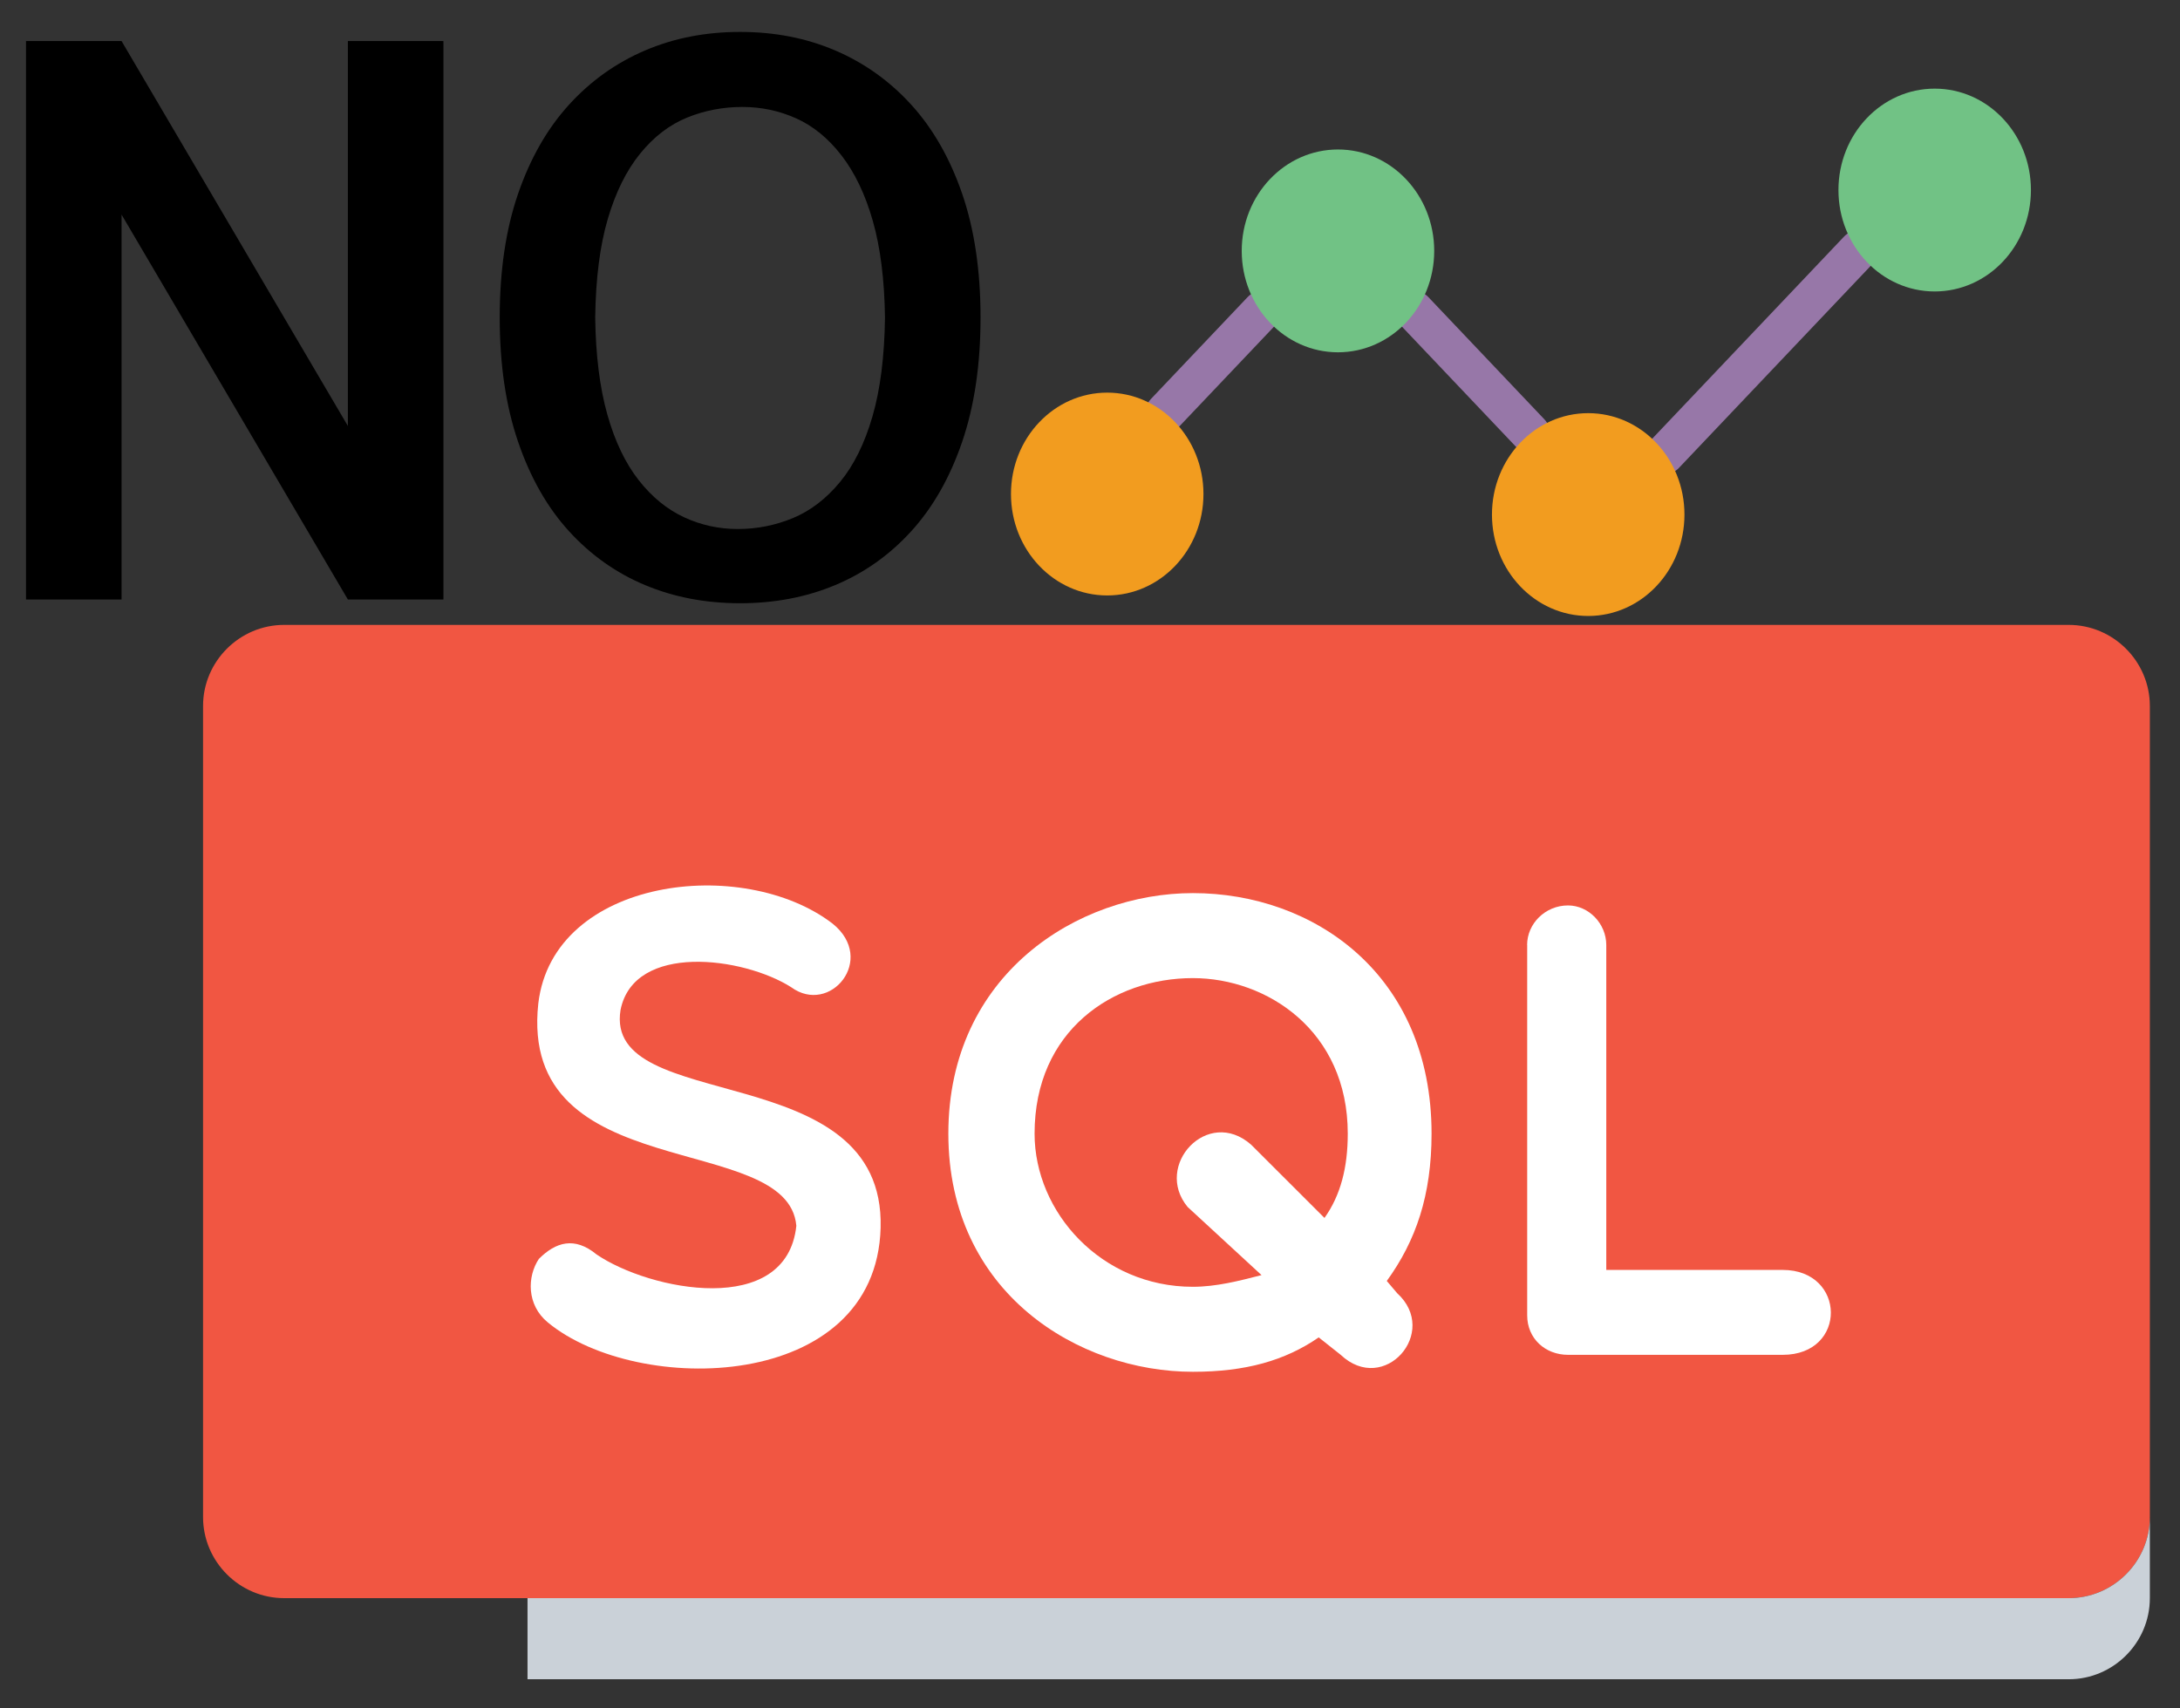 <?xml version="1.0" encoding="UTF-8" standalone="no"?>
<svg
   xmlns:dc="http://purl.org/dc/elements/1.1/"
   xmlns:cc="http://creativecommons.org/ns#"
   xmlns:rdf="http://www.w3.org/1999/02/22-rdf-syntax-ns#"
   xmlns:svg="http://www.w3.org/2000/svg"
   xmlns="http://www.w3.org/2000/svg"
   xmlns:sodipodi="http://sodipodi.sourceforge.net/DTD/sodipodi-0.dtd"
   xmlns:inkscape="http://www.inkscape.org/namespaces/inkscape"
   inkscape:version="1.0 (4035a4f, 2020-05-01)"
   height="337"
   width="430"
   sodipodi:docname="nosql.svg"
   xml:space="preserve"
   viewBox="0 0 430 337"
   y="0px"
   x="0px"
   id="Layer_1"
   version="1.1"><rect x="0" y="0" width="430" height="337" fill="#333333" stroke="none"/><defs
   id="defs200" /><sodipodi:namedview
   inkscape:current-layer="Layer_1"
   inkscape:window-maximized="0"
   inkscape:window-y="23"
   inkscape:window-x="0"
   inkscape:cy="182.16054"
   inkscape:cx="258.0898"
   inkscape:zoom="1.4355469"
   inkscape:document-rotation="0"
   inkscape:guide-bbox="true"
   showguides="true"
   showgrid="false"
   id="namedview198"
   inkscape:window-height="925"
   inkscape:window-width="1452"
   inkscape:pageshadow="2"
   inkscape:pageopacity="0"
   guidetolerance="10"
   gridtolerance="10"
   objecttolerance="10"
   borderopacity="1"
   bordercolor="#666666"
   pagecolor="#ffffff" />



<path
   id="path155"
   d="m 424.052,299.277 c 0,8.8 -7.2,16 -16,16 H 56.052 c -8.8,0 -16,-7.2 -16,-16 v -160 c 0,-8.8 7.2,-16 16,-16 H 408.052 c 8.8,0 16,7.2 16,16 z"
   style="fill:#f15642" />
<g
   transform="translate(8.052,-116.723)"
   id="g163">
	<path
   id="path157"
   d="m 98.128,314.672 c 2.944,-24.832 40.416,-29.296 58.064,-15.728 8.704,7.024 -0.496,18.16 -8.192,12.528 -9.456,-6 -30.96,-8.816 -33.648,4.464 -3.456,20.992 52.208,8.976 51.296,43.008 -0.896,32.496 -47.968,33.248 -65.632,18.672 -4.224,-3.456 -4.096,-9.072 -1.776,-12.544 3.312,-3.312 7.024,-4.464 11.376,-0.88 10.496,7.152 37.488,12.528 39.408,-5.648 -1.648,-18.912 -54.864,-7.536 -50.896,-43.872 z"
   style="fill:#ffffff" />
	<path
   id="path159"
   d="m 265.488,369.424 2.048,2.416 c 8.432,7.68 -2.56,20.224 -11.136,12.16 l -4.336,-3.44 c -6.656,4.592 -14.448,6.784 -24.816,6.784 -22.512,0 -48.24,-15.504 -48.24,-46.976 0,-31.472 25.584,-47.456 48.24,-47.456 23.776,0 47.072,15.984 47.072,47.456 0,12.16 -3.088,21.136 -8.832,29.056 z m -7.696,-29.056 c 0,-20.336 -15.984,-30.688 -30.56,-30.688 -15.728,0 -31.216,10.336 -31.216,30.688 0,15.504 13.168,30.208 31.216,30.208 4.592,0 9.072,-1.152 13.552,-2.304 l -14.576,-13.44 c -6.784,-8.192 3.968,-19.84 12.528,-12.288 l 14.464,14.448 c 3.184,-4.464 4.592,-9.968 4.592,-16.624 z"
   style="fill:#ffffff" />
	<path
   id="path161"
   d="m 293.168,303.152 c 0,-4.224 3.584,-7.808 8.064,-7.808 4.096,0 7.552,3.6 7.552,7.808 v 64.096 h 34.8 c 12.528,0 12.8,16.752 0,16.752 h -42.336 c -4.48,0 -8.064,-3.184 -8.064,-7.792 v -73.056 z"
   style="fill:#ffffff" />
</g>
<path
   id="path165"
   d="m 408.052,315.277 h -304 v 16 h 304 c 8.8,0 16,-7.2 16,-16 v -16 c 0,8.8 -7.2,16 -16,16 z"
   style="fill:#cad1d8" />
<g
   id="g167">
</g>
<g
   id="g169">
</g>
<g
   id="g171">
</g>
<g
   id="g173">
</g>
<g
   id="g175">
</g>
<g
   id="g177">
</g>
<g
   id="g179">
</g>
<g
   id="g181">
</g>
<g
   id="g183">
</g>
<g
   id="g185">
</g>
<g
   id="g187">
</g>
<g
   id="g189">
</g>
<g
   id="g191">
</g>
<g
   id="g193">
</g>
<g
   id="g195">
</g>
<path
   style="stroke-width:11.115"
   d="m 179.737,20.653 c -4.271,-4.691 -9.265,-8.244 -14.982,-10.693 -5.717,-2.449 -11.977,-3.663 -18.767,-3.663 -6.791,0 -13.05,1.214 -18.767,3.663 -5.717,2.449 -10.711,6.003 -14.982,10.693 -4.271,4.691 -7.627,10.54 -10.045,17.56 -2.418,7.02 -3.627,15.176 -3.627,24.438 0,9.261 1.209,17.44 3.627,24.514 2.418,7.074 5.774,12.957 10.045,17.637 4.271,4.68 9.265,8.222 14.982,10.617 5.717,2.395 11.977,3.586 18.767,3.586 6.791,0 13.05,-1.192 18.767,-3.586 5.717,-2.395 10.711,-5.926 14.982,-10.617 4.271,-4.691 7.627,-10.562 10.045,-17.637 2.418,-7.074 3.627,-15.253 3.627,-24.514 0,-9.261 -1.209,-17.418 -3.627,-24.438 -2.418,-7.02 -5.774,-12.869 -10.045,-17.56 z m -7.649,61.515 c -1.548,5.325 -3.683,9.644 -6.406,12.935 -2.723,3.291 -5.819,5.664 -9.265,7.096 -3.446,1.432 -7.084,2.165 -10.892,2.165 -3.706,0 -7.242,-0.765 -10.587,-2.318 -3.344,-1.553 -6.339,-3.98 -8.96,-7.326 -2.621,-3.346 -4.689,-7.643 -6.18,-12.935 -1.491,-5.292 -2.294,-11.656 -2.395,-19.135 0.102,-7.676 0.926,-14.149 2.474,-19.43 1.548,-5.281 3.683,-9.589 6.406,-12.935 2.723,-3.346 5.819,-5.697 9.265,-7.096 3.446,-1.4 7.084,-2.088 10.892,-2.088 3.706,0 7.243,0.744 10.587,2.241 3.344,1.498 6.339,3.936 8.96,7.326 2.621,3.39 4.689,7.698 6.18,12.935 1.491,5.237 2.294,11.59 2.395,19.058 -0.102,7.676 -0.926,14.181 -2.474,19.506 z"
   id="path36" /><polygon
   transform="matrix(11.299,0,0,10.934,-428.672,-472.165)"
   points="40.061,43.924 38.393,43.924 38.393,54 40.061,54 40.061,47.055 44.012,54 45.68,54 45.68,43.924 44.012,43.924 44.012,50.869 "
   id="polygon38" /><g
   transform="matrix(1.024,0,0,1,-23.975,10.449)"
   id="g53"><g
     id="g230"
     transform="matrix(3.708,0,0,4.001,195.859,-84.994)"><path
       id="path224"
       d="m 18.306,33.28 -5.013,5.013 c -0.391,0.391 -0.391,1.023 0,1.414 C 13.488,39.902 13.744,40 14,40 c 0.256,0 0.512,-0.098 0.707,-0.293 l 5.013,-5.013 c 0.391,-0.391 0.391,-1.023 0,-1.414 -0.391,-0.391 -1.024,-0.39 -1.414,0 z"
       style="fill:#9777a8" /><path
       id="path226"
       d="m 27.694,33.28 c -0.391,-0.391 -1.023,-0.391 -1.414,0 -0.391,0.391 -0.391,1.023 0,1.414 l 6.025,6.025 c 0.195,0.195 0.451,0.293 0.707,0.293 0.256,0 0.512,-0.098 0.707,-0.293 0.391,-0.391 0.391,-1.023 0,-1.414 z"
       style="fill:#9777a8" /><path
       id="path228"
       d="m 50.707,30.293 c -0.391,-0.391 -1.023,-0.391 -1.414,0 l -10,10 c -0.391,0.391 -0.391,1.023 0,1.414 C 39.488,41.902 39.744,42 40,42 c 0.256,0 0.512,-0.098 0.707,-0.293 l 10,-10 c 0.391,-0.391 0.391,-1.023 0,-1.414 z"
       style="fill:#9777a8" /></g><ellipse
     id="circle250"
     cy="87.013"
     cx="236.69"
     style="fill:#f29c1f;stroke-width:3.852"
     rx="18.539"
     ry="20.006" /><ellipse
     id="circle252"
     cy="39.046"
     cx="281.139"
     style="fill:#71c285;stroke-width:3.852"
     rx="18.539"
     ry="20.006" /><ellipse
     id="circle254"
     cy="27.042"
     cx="396.082"
     style="fill:#71c285;stroke-width:3.852"
     rx="18.539"
     ry="20.006" /><ellipse
     id="circle256"
     cy="91.062"
     cx="329.341"
     style="fill:#f29c1f;stroke-width:3.852"
     rx="18.539"
     ry="20.006" /></g></svg>
